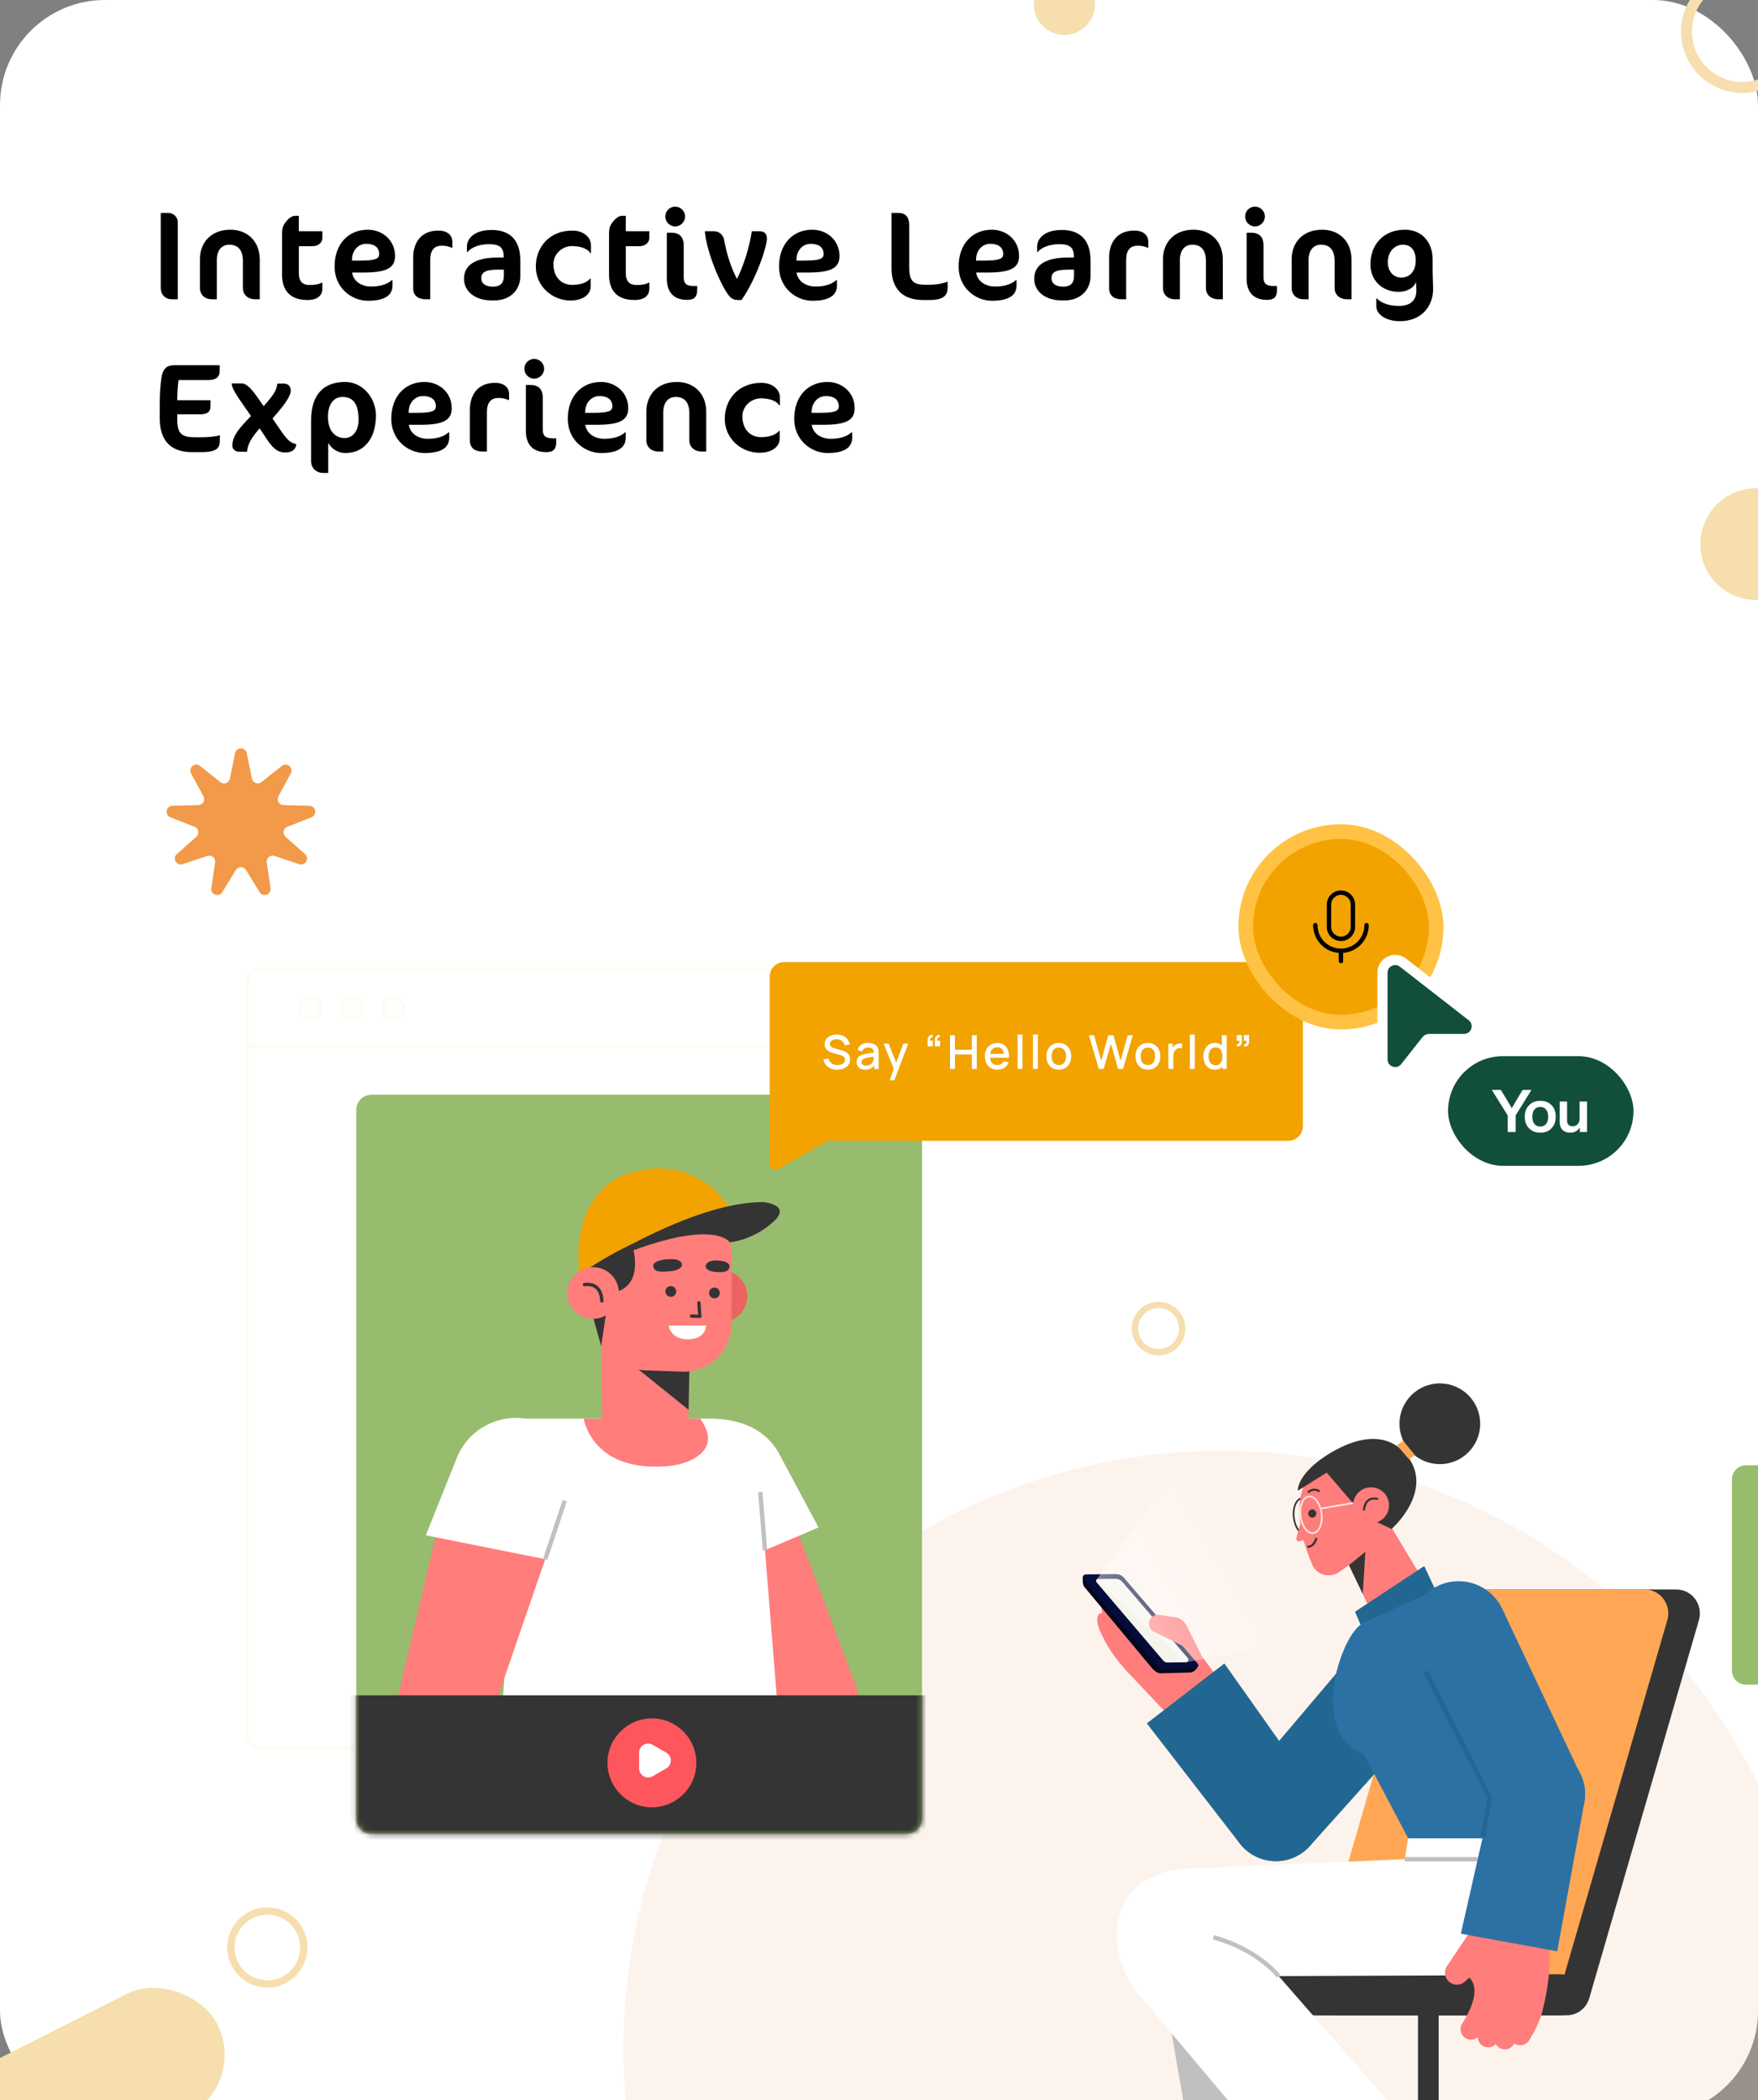 <svg width="335" height="400" viewBox="0 0 335 400" fill="none" xmlns="http://www.w3.org/2000/svg">
<rect x="0" y="0" width="335" height="400" fill="#808080" stroke="none"/>
<g clip-path="url(#clip0_1169_3236)">
<rect width="335" height="403" rx="20" fill="white"/>
<path opacity="0.22" d="M346.812 390.327C346.812 327.363 295.77 276.322 232.806 276.322C169.842 276.322 118.801 327.363 118.801 390.327C118.801 402.886 120.836 414.971 124.589 426.275H341.024C344.776 414.971 346.812 402.886 346.812 390.327Z" fill="#F7CBAD"/>
<path d="M298.562 383.859H254.815C251.832 383.859 249.689 380.941 250.529 378.024L271.421 306.012C271.979 304.079 273.726 302.753 275.707 302.753H319.454C322.438 302.753 324.581 305.67 323.741 308.588L302.849 380.599C302.285 382.532 300.538 383.859 298.562 383.859Z" fill="#353434"/>
<path d="M292.541 383.859H254.437C251.453 383.859 249.31 380.941 250.151 378.024L271.043 306.012C271.601 304.079 273.348 302.753 275.329 302.753H313.433C316.416 302.753 318.56 305.67 317.719 308.588L296.827 380.599C296.263 382.532 294.522 383.859 292.541 383.859Z" fill="#FFA755"/>
<path d="M285.205 383.859H238.9C236.739 383.859 234.992 382.106 234.992 379.951C234.992 377.789 236.745 376.042 238.9 376.042H285.205C287.366 376.042 289.113 377.795 289.113 379.951C289.119 382.112 287.366 383.859 285.205 383.859Z" fill="#353434"/>
<path d="M274.147 383.253H270.208V437.806H274.147V383.253Z" fill="#353434"/>
<path d="M297.332 383.859H251.028C248.866 383.859 247.119 382.106 247.119 379.951C247.119 377.789 248.872 376.042 251.028 376.042H297.332C299.493 376.042 301.24 377.795 301.24 379.951C301.24 382.112 299.487 383.859 297.332 383.859Z" fill="#353434"/>
<path d="M250.553 288.597C250.8 290.524 250.109 292.199 249.005 292.343C247.9 292.487 246.801 291.04 246.555 289.113C246.309 287.186 246.999 285.511 248.104 285.367C249.209 285.223 250.307 286.669 250.553 288.597Z" stroke="#353434" stroke-width="0.322" stroke-miterlimit="10"/>
<path d="M250.493 287.654L256.497 286.027" stroke="#353434" stroke-width="0.322" stroke-miterlimit="10"/>
<path d="M253.105 278.025C253.105 278.025 243.115 281.717 250.067 298.064C250.914 300.057 253.471 300.657 255.236 299.403L262.41 294.294" fill="#FF7D7B"/>
<path d="M255.47 295.05C255.854 295.374 261.942 308.396 261.942 308.396L273.096 304.133L260.183 282.647L255.47 295.05Z" fill="#FF7D7B"/>
<path d="M247.875 289.599C247.882 289.851 247.353 291.802 247.029 292.961C246.927 293.333 247.275 293.675 247.647 293.567L249.857 292.925L247.875 289.599Z" fill="#FF7D7B"/>
<path d="M257.055 298.112L260.189 295.573L259.678 303.587L257.055 298.112Z" fill="#353434"/>
<path d="M259.757 288.711L265.184 291.226C265.184 291.226 273.871 283.572 267.663 276.728C261.456 269.884 251.058 278.439 251.058 278.439L258.31 286.904L259.757 288.711Z" fill="#353434"/>
<path d="M249.593 287.666C249.251 287.924 249.185 288.41 249.443 288.753C249.701 289.095 250.187 289.161 250.529 288.903C250.872 288.645 250.938 288.158 250.679 287.816C250.421 287.474 249.935 287.402 249.593 287.666Z" fill="#353434"/>
<path d="M249.287 294.612C249.287 294.612 250.265 294.69 250.818 293.105" stroke="#353434" stroke-width="0.403" stroke-miterlimit="10" stroke-linecap="round" stroke-linejoin="round"/>
<path d="M249.371 284.16C249.371 284.16 250.224 283.349 251.322 283.992" stroke="#353434" stroke-width="0.403" stroke-miterlimit="10" stroke-linecap="round" stroke-linejoin="round"/>
<path d="M251.826 288.266C252.073 290.193 251.382 291.868 250.278 292.012C249.173 292.157 248.074 290.71 247.828 288.783C247.582 286.856 248.272 285.181 249.377 285.037C250.482 284.892 251.58 286.339 251.826 288.266Z" stroke="#FDE6E3" stroke-width="0.325" stroke-miterlimit="10"/>
<path d="M251.772 287.324L257.854 286.273" stroke="#FDE6E3" stroke-width="0.325" stroke-miterlimit="10"/>
<path d="M257.871 286.249C257.613 288.122 258.928 289.851 260.801 290.109C262.674 290.368 264.403 289.053 264.661 287.18C264.919 285.307 263.604 283.578 261.731 283.32C259.858 283.061 258.129 284.376 257.871 286.249Z" fill="#FF7D7B"/>
<path d="M259.924 287.546C259.924 287.546 259.996 285.007 262.446 285.475" stroke="#353434" stroke-width="0.403" stroke-miterlimit="10" stroke-linecap="round" stroke-linejoin="round"/>
<path d="M251.057 278.439C251.057 278.439 247.383 281.158 247.287 283.95L254.419 279.483L251.057 278.439Z" fill="#353434"/>
<path d="M275.013 278.851C279.245 278.497 282.389 274.778 282.035 270.546C281.681 266.314 277.963 263.17 273.73 263.524C269.498 263.878 266.354 267.596 266.708 271.829C267.062 276.061 270.78 279.205 275.013 278.851Z" fill="#353434"/>
<path d="M266.192 275.281L268.51 277.97L269.632 277.172L267.387 274.434L266.192 275.281Z" fill="#FFA755"/>
<path d="M219.881 367.704L229.223 421.759L250.685 422.035L244.868 387.809L219.881 367.704Z" fill="#C0C0BE"/>
<path d="M290.44 353.133L289.774 353.163L290.206 350.144H268.341L267.669 354.124L225.303 355.973C225.303 355.973 212.575 356.543 212.852 368.916C212.936 372.669 214.298 376.283 216.538 379.296L249.869 418.931L268.918 405.333L243.661 376.391L276.434 376.259C288.591 376.199 292.847 365.05 290.44 353.133Z" fill="white"/>
<path d="M243.649 376.403C243.649 376.403 239.735 371.342 231.234 368.994" stroke="#C0C0BE" stroke-width="0.833" stroke-miterlimit="10"/>
<path d="M267.663 354.13H281.585" stroke="#C0C0BE" stroke-width="0.833" stroke-miterlimit="10"/>
<path d="M236.451 340.202L265.015 306.487L279.339 318.458L249.671 351.548C246.171 355.517 239.975 355.475 236.529 351.464C233.749 348.229 233.719 343.468 236.451 340.202Z" fill="#226792"/>
<path d="M229.012 315.456L233.497 321.549L223.945 328.075L214.574 318.157L227.776 312.976L229.012 315.456Z" fill="#FF7D7B"/>
<path d="M228.346 317.119L228.1 315.042L229.012 315.456L226.155 309.729C225.921 309.254 225.59 308.822 225.158 308.516C224.162 307.813 223.369 308.12 222.655 308.048C221.466 307.922 221.832 308.276 221.814 309.476C220.565 309.494 217.996 310.053 216.585 304.554C216.285 303.377 215.06 302.656 213.884 302.951C212.101 303.395 215.192 302.572 215.108 303.377C215.102 303.413 215.108 303.443 215.108 303.479C214.682 303.083 214.076 302.903 213.475 303.053C212.731 303.239 212.221 303.863 212.143 304.584C212.131 304.68 212.131 304.776 212.137 304.872C211.86 304.8 211.56 304.782 211.26 304.86C210.516 305.046 210.005 305.67 209.927 306.391C209.903 306.595 209.921 306.799 209.969 307.009C209.987 307.081 210.011 307.153 210.029 307.225C209.999 307.231 209.969 307.231 209.933 307.237C209.189 307.423 209.153 307.753 209.081 308.474C209.057 308.678 209.075 308.882 209.123 309.092C209.513 310.653 209.897 311.277 210.48 312.442H210.474C210.474 312.442 210.486 312.466 210.504 312.496C210.78 313.048 211.08 313.547 211.392 314.003C213.187 316.873 217.702 322.486 222.835 323.759C229.661 325.44 228.346 317.119 228.346 317.119Z" fill="#FF7D7B"/>
<path d="M206.313 300.417L206.349 301.444C206.355 301.768 206.475 302.074 206.679 302.32L219.515 317.725C219.881 318.163 220.577 318.728 221.148 318.716L226.779 318.571C227.397 318.559 228.064 317.971 228.352 317.215L211.452 300.969L206.313 300.417Z" fill="#03071E"/>
<path d="M206.458 300.807L220.488 317.275C220.77 317.611 221.19 317.797 221.628 317.791L227.752 317.719C228.226 317.713 228.478 317.161 228.166 316.801L214.16 300.507C213.782 300.063 213.223 299.811 212.641 299.817L206.872 299.883C206.404 299.895 206.151 300.447 206.458 300.807Z" fill="#050C39"/>
<path d="M208.943 301.366L221.664 316.296C221.869 316.536 222.163 316.668 222.475 316.662L225.963 316.62C226.383 316.614 226.605 316.122 226.335 315.804L213.896 301.336C213.56 300.946 213.061 300.717 212.545 300.723L209.219 300.759C208.907 300.771 208.739 301.132 208.943 301.366Z" fill="#F6F3EC"/>
<path d="M223.988 308.066L220.89 307.591C219.587 307.393 218.56 308.684 219.047 309.909C219.203 310.305 219.503 310.623 219.881 310.809L225.452 313.535L224.63 309.945L223.988 308.066Z" fill="#FF7D7B"/>
<path opacity="0.49" d="M208.943 300.898L233.852 266.66L259.66 310.353L225.957 316.627L208.943 300.898Z" fill="url(#paint0_linear_1169_3236)"/>
<path d="M236.228 351.11L218.536 328.255L233.311 316.843L250.156 340.64C253.278 344.909 251.903 350.954 247.245 353.457C243.487 355.475 238.828 354.484 236.228 351.11Z" fill="#226792"/>
<path d="M259.66 310.353L258.207 306.991L271.403 298.286L274.705 305.364L259.66 310.353Z" fill="#226792"/>
<path d="M260.014 309.014C256.887 310.353 254.017 318.361 253.987 323.488C253.927 332.806 259.876 334.108 259.876 334.108L268.341 350.15H290.206L286.309 313.775C285.073 305.832 273.546 302.885 273.546 302.885L260.014 309.014Z" fill="#2C71A4"/>
<path d="M275.737 374.464C275.185 375.28 275.221 376.361 275.827 377.141C276.65 378.204 278.205 378.324 279.183 377.411L279.988 376.661C280.978 377.657 282.083 379.945 278.619 385.468C278.037 386.398 278.319 387.623 279.249 388.205C279.976 388.662 280.882 388.59 281.518 388.091C281.549 388.067 281.573 388.037 281.603 388.013C281.615 388.662 281.939 389.292 282.533 389.664C283.259 390.12 284.166 390.048 284.802 389.55C284.886 389.484 284.964 389.412 285.037 389.328C285.193 389.61 285.415 389.862 285.709 390.048C286.435 390.505 287.342 390.433 287.978 389.934C288.158 389.796 288.314 389.622 288.44 389.418C288.488 389.346 288.524 389.274 288.567 389.202C288.597 389.22 288.621 389.25 288.651 389.268C289.377 389.724 290.283 389.652 290.92 389.154C291.1 389.016 291.256 388.842 291.382 388.638C292.337 387.113 293.051 385.66 293.543 384.285H293.549C293.549 384.285 293.555 384.261 293.567 384.219C293.796 383.571 293.97 382.94 294.09 382.328C294.804 379.452 295.861 373.905 294.864 369.168L279.892 368.292L275.737 374.464Z" fill="#FF7D7B"/>
<path d="M301.912 343.24L296.737 371.672L278.373 368.31L284.82 339.872C285.907 334.697 291.322 331.677 296.299 333.472C300.303 334.919 302.68 339.049 301.912 343.24Z" fill="#2C71A4"/>
<path d="M285.583 345.803L269.734 314.543C267.447 310.035 269.23 304.518 273.726 302.2C278.355 299.811 284.04 301.738 286.267 306.451L301.18 338.023C303.479 342.789 301.036 348.487 295.999 350.102C291.935 351.41 287.534 349.591 285.583 345.803Z" fill="#2C71A4"/>
<path d="M271.667 318.355L283.866 342.417L282.54 349.928" stroke="#226792" stroke-width="0.905" stroke-miterlimit="10"/>
<path d="M367.322 320.876H332.713C331.23 320.876 330.035 319.675 330.035 318.198V281.769C330.035 280.286 331.236 279.092 332.713 279.092H367.322C368.805 279.092 370 280.292 370 281.769V318.198C370 319.675 368.799 320.876 367.322 320.876Z" fill="#98BC6D"/>
<path d="M33.872 57H32.624C31.664 57 30.632 56.256 30.632 54.816V40.56H32.12C32.96 40.56 33.872 41.256 33.872 42.312V57ZM49.499 57H48.635C47.195 57 46.283 56.088 46.283 54.888V49.752C46.283 47.568 45.323 46.608 43.667 46.608C42.275 46.608 41.315 47.664 41.315 49.512V57H40.355C38.987 57 38.099 56.088 38.099 54.888V49.296C38.099 46.56 39.899 43.752 43.931 43.752C46.979 43.752 49.499 45.792 49.499 49.464V57ZM53.75 44.568C53.75 43.296 53.99 42.816 54.686 42C55.118 41.496 55.694 41.112 56.198 41.112H56.942V44.04H61.43V45.36C61.43 46.032 60.83 46.896 59.51 46.896H56.942V51.96C56.942 53.64 57.686 54.288 58.982 54.288C60.014 54.288 60.806 54.144 61.31 53.832H61.43V54.984C61.43 56.304 60.47 57.144 58.598 57.144C55.334 57.144 53.75 55.368 53.75 52.344V44.568ZM75.277 48.768C75.277 51.144 73.477 51.912 69.205 51.912H67.093C67.333 53.544 68.821 54.576 70.717 54.576C72.061 54.576 73.645 54.312 74.677 53.352H74.797V54.36C74.797 56.016 73.669 57.288 70.117 57.288C66.901 57.288 63.757 54.744 63.757 50.784C63.757 46.464 66.397 43.752 70.093 43.752C72.781 43.752 75.277 45.672 75.277 48.768ZM72.253 48.384C72.253 47.088 71.293 46.44 69.805 46.44C68.245 46.44 67.165 47.712 67.093 49.2L67.069 49.632H68.509C71.557 49.632 72.253 49.296 72.253 48.384ZM86.204 47.184H86.084C85.604 46.992 85.052 46.8 84.212 46.8C82.772 46.8 81.98 47.592 81.98 49.56V57H81.092C79.652 57 78.74 56.28 78.74 54.936V48.984C78.74 46.392 80.108 43.92 83.516 43.92C85.508 43.92 86.204 45.048 86.204 46.032V47.184ZM99.15 52.584C99.15 55.32 97.133 57.216 94.254 57.216H93.606C90.534 57.216 88.421 55.488 88.421 53.112C88.421 50.808 90.102 49.056 94.853 49.056H95.981V48.888C95.981 47.064 95.118 46.512 93.198 46.512C90.87 46.512 89.573 47.4 89.094 48H88.974V46.968C88.974 45.528 90.269 43.8 93.677 43.8C96.558 43.8 99.15 45.144 99.15 49.608V52.584ZM96.005 52.608V51.36H94.853C92.406 51.36 91.71 51.936 91.71 52.992C91.71 54 92.525 54.6 93.942 54.6C95.334 54.6 96.005 53.928 96.005 52.608ZM112.613 48.216H112.493C112.061 47.472 110.837 46.872 108.989 46.872C107.117 46.872 105.461 48.384 105.461 50.304C105.461 52.656 106.853 54.264 109.037 54.264C110.885 54.264 111.989 53.664 112.445 53.064H112.565V54.552C112.565 56.112 111.053 57.24 108.725 57.24C105.173 57.24 102.101 54.48 102.101 50.784C102.101 47.088 104.669 43.92 109.085 43.92C111.149 43.92 112.613 45.168 112.613 46.704V48.216ZM116.055 44.568C116.055 43.296 116.295 42.816 116.991 42C117.423 41.496 117.999 41.112 118.503 41.112H119.247V44.04H123.735V45.36C123.735 46.032 123.135 46.896 121.815 46.896H119.247V51.96C119.247 53.64 119.991 54.288 121.287 54.288C122.319 54.288 123.111 54.144 123.615 53.832H123.735V54.984C123.735 56.304 122.775 57.144 120.903 57.144C117.639 57.144 116.055 55.368 116.055 52.344V44.568ZM130.55 41.232C130.55 42.264 129.686 43.128 128.654 43.128C127.622 43.128 126.782 42.264 126.782 41.232C126.782 40.2 127.622 39.36 128.654 39.36C129.686 39.36 130.55 40.2 130.55 41.232ZM132.854 55.176C132.854 56.568 132.302 57.12 130.934 57.12C128.438 57.12 127.07 55.704 127.07 53.088C127.07 52.344 127.07 44.328 127.07 44.328H127.982C129.422 44.328 130.286 45.096 130.286 46.728V52.776C130.286 54.072 130.838 54.48 132.254 54.48H132.854V55.176ZM146.142 45.576C146.142 45.96 145.83 47.52 145.038 49.68C144.174 52.056 142.734 55.176 141.294 57.144H140.67C139.71 57.144 139.206 56.808 138.558 55.848C136.806 53.184 134.598 47.544 134.31 44.04H136.038C137.142 44.04 137.838 44.88 137.958 45.576C138.414 47.976 139.062 50.472 140.43 53.136C141.654 50.712 142.782 47.28 143.262 44.04H144.63C145.734 44.04 146.142 44.52 146.142 45.576ZM159.972 48.768C159.972 51.144 158.172 51.912 153.9 51.912H151.788C152.028 53.544 153.516 54.576 155.412 54.576C156.756 54.576 158.34 54.312 159.372 53.352H159.492V54.36C159.492 56.016 158.364 57.288 154.812 57.288C151.596 57.288 148.452 54.744 148.452 50.784C148.452 46.464 151.092 43.752 154.788 43.752C157.476 43.752 159.972 45.672 159.972 48.768ZM156.948 48.384C156.948 47.088 155.988 46.44 154.5 46.44C152.94 46.44 151.86 47.712 151.788 49.2L151.764 49.632H153.204C156.252 49.632 156.948 49.296 156.948 48.384ZM180.579 54.768C180.579 56.208 179.859 57.144 177.147 57.144H175.875C172.011 57.144 169.875 54.984 169.875 51.048V40.56H171.219C172.563 40.56 173.259 41.328 173.259 42.96V50.832C173.259 53.328 173.835 54.24 176.307 54.24H177.147C178.707 54.24 179.979 53.88 180.579 53.64V54.768ZM194.191 48.768C194.191 51.144 192.391 51.912 188.119 51.912H186.007C186.247 53.544 187.735 54.576 189.631 54.576C190.975 54.576 192.559 54.312 193.591 53.352H193.711V54.36C193.711 56.016 192.583 57.288 189.031 57.288C185.815 57.288 182.671 54.744 182.671 50.784C182.671 46.464 185.311 43.752 189.007 43.752C191.695 43.752 194.191 45.672 194.191 48.768ZM191.167 48.384C191.167 47.088 190.207 46.44 188.719 46.44C187.159 46.44 186.079 47.712 186.007 49.2L185.983 49.632H187.423C190.471 49.632 191.167 49.296 191.167 48.384ZM207.806 52.584C207.806 55.32 205.79 57.216 202.91 57.216H202.262C199.19 57.216 197.078 55.488 197.078 53.112C197.078 50.808 198.758 49.056 203.51 49.056H204.638V48.888C204.638 47.064 203.774 46.512 201.854 46.512C199.526 46.512 198.23 47.4 197.75 48H197.63V46.968C197.63 45.528 198.926 43.8 202.334 43.8C205.214 43.8 207.806 45.144 207.806 49.608V52.584ZM204.662 52.608V51.36H203.51C201.062 51.36 200.366 51.936 200.366 52.992C200.366 54 201.182 54.6 202.598 54.6C203.99 54.6 204.662 53.928 204.662 52.608ZM218.821 47.184H218.701C218.221 46.992 217.669 46.8 216.829 46.8C215.389 46.8 214.597 47.592 214.597 49.56V57H213.709C212.269 57 211.357 56.28 211.357 54.936V48.984C211.357 46.392 212.725 43.92 216.133 43.92C218.125 43.92 218.821 45.048 218.821 46.032V47.184ZM233.015 57H232.151C230.711 57 229.799 56.088 229.799 54.888V49.752C229.799 47.568 228.839 46.608 227.183 46.608C225.791 46.608 224.831 47.664 224.831 49.512V57H223.871C222.503 57 221.615 56.088 221.615 54.888V49.296C221.615 46.56 223.415 43.752 227.447 43.752C230.495 43.752 233.015 45.792 233.015 49.464V57ZM241.034 41.232C241.034 42.264 240.17 43.128 239.138 43.128C238.106 43.128 237.266 42.264 237.266 41.232C237.266 40.2 238.106 39.36 239.138 39.36C240.17 39.36 241.034 40.2 241.034 41.232ZM243.338 55.176C243.338 56.568 242.786 57.12 241.418 57.12C238.922 57.12 237.554 55.704 237.554 53.088C237.554 52.344 237.554 44.328 237.554 44.328H238.466C239.906 44.328 240.77 45.096 240.77 46.728V52.776C240.77 54.072 241.322 54.48 242.738 54.48H243.338V55.176ZM257.538 57H256.674C255.234 57 254.322 56.088 254.322 54.888V49.752C254.322 47.568 253.362 46.608 251.706 46.608C250.314 46.608 249.354 47.664 249.354 49.512V57H248.394C247.026 57 246.138 56.088 246.138 54.888V49.296C246.138 46.56 247.938 43.752 251.97 43.752C255.018 43.752 257.538 45.792 257.538 49.464V57ZM272.997 51.624C272.997 52.056 273.021 52.8 273.045 53.376C273.069 53.904 273.093 54.6 273.093 55.032C273.093 58.272 270.933 61.176 266.757 61.176C264.093 61.176 262.269 59.88 262.269 58.344V56.88H262.413C263.181 57.696 264.669 58.272 266.517 58.272C268.845 58.272 269.901 57.168 269.901 55.296C269.901 55.104 269.901 54.84 269.877 54.624C269.877 54.432 269.853 54.096 269.853 53.976V53.664C269.589 54.6 268.365 55.584 266.517 55.584C263.373 55.584 261.141 53.4 261.141 50.352C261.141 46.704 263.541 43.752 267.717 43.752C270.933 43.752 272.997 46.104 272.997 49.416V51.624ZM267.357 46.608C265.701 46.608 264.453 48 264.453 49.944C264.453 51.624 265.485 52.872 267.021 52.872C268.629 52.872 269.781 51.672 269.781 49.608C269.781 47.592 268.773 46.608 267.357 46.608ZM41.912 82.928L41.888 84.08C41.864 85.4 41.192 86.12 38.312 86.12H36.56C32.552 86.12 30.44 83.912 30.44 79.712V76.664C30.44 75.104 30.56 73.352 30.752 72.032C31.016 70.064 31.928 69.56 33.272 69.56H41.864V70.664C41.864 71.816 41.168 72.392 39.656 72.392H34.016C33.848 73.592 33.776 75.2 33.776 76.232H40.112V77.408C40.112 78.488 39.44 78.92 38.12 78.92H33.776V79.88C33.776 82.736 34.712 83.288 37.256 83.288H38.312C39.512 83.288 40.736 83.192 41.912 82.928ZM56.438 84.584C56.438 85.496 55.742 86.192 54.326 86.192C52.958 86.192 52.022 85.424 50.894 83.72L49.478 81.584C48.662 82.52 48.134 83.24 47.774 83.864C47.342 84.608 47.174 85.256 47.054 86.048H45.59C44.846 86.048 44.27 85.544 44.27 84.896C44.27 83.36 45.158 82.088 46.766 80.36L47.822 79.232L46.454 77.264C45.014 75.176 44.198 74.024 44.15 73.04H46.07C46.694 73.04 47.486 73.448 48.926 75.488L50.246 77.36C52.31 75.032 52.646 74.36 52.862 73.064H54.086C55.022 73.064 55.406 73.712 55.406 74.432C55.406 75.008 54.926 76.016 53.894 77.36C53.366 78.056 52.694 78.848 51.926 79.712L53.342 81.776C54.734 83.816 55.31 84.344 56.438 84.584ZM71.639 79.136C71.639 83.288 69.575 86.288 65.807 86.288C64.367 86.288 63.191 85.472 62.543 84.368C62.543 86.168 62.543 90.08 62.543 90.08H61.535C60.383 90.08 59.279 89.24 59.279 87.848V80.024C59.279 75.728 61.199 72.752 65.759 72.752C69.191 72.752 71.639 75.872 71.639 79.136ZM68.327 79.976C68.327 76.928 67.319 75.608 65.255 75.608C63.479 75.608 62.495 77.144 62.495 79.376C62.495 81.968 63.767 83.432 65.687 83.432C67.247 83.432 68.327 82.04 68.327 79.976ZM86.082 77.768C86.082 80.144 84.282 80.912 80.01 80.912H77.898C78.138 82.544 79.626 83.576 81.522 83.576C82.866 83.576 84.45 83.312 85.482 82.352H85.602V83.36C85.602 85.016 84.474 86.288 80.922 86.288C77.706 86.288 74.562 83.744 74.562 79.784C74.562 75.464 77.202 72.752 80.898 72.752C83.586 72.752 86.082 74.672 86.082 77.768ZM83.058 77.384C83.058 76.088 82.098 75.44 80.61 75.44C79.05 75.44 77.97 76.712 77.898 78.2L77.874 78.632H79.314C82.362 78.632 83.058 78.296 83.058 77.384ZM97.008 76.184H96.888C96.408 75.992 95.856 75.8 95.016 75.8C93.576 75.8 92.784 76.592 92.784 78.56V86H91.896C90.456 86 89.544 85.28 89.544 83.936V77.984C89.544 75.392 90.912 72.92 94.32 72.92C96.312 72.92 97.008 74.048 97.008 75.032V76.184ZM103.69 70.232C103.69 71.264 102.826 72.128 101.794 72.128C100.762 72.128 99.922 71.264 99.922 70.232C99.922 69.2 100.762 68.36 101.794 68.36C102.826 68.36 103.69 69.2 103.69 70.232ZM105.994 84.176C105.994 85.568 105.442 86.12 104.074 86.12C101.578 86.12 100.21 84.704 100.21 82.088C100.21 81.344 100.21 73.328 100.21 73.328H101.122C102.562 73.328 103.426 74.096 103.426 75.728V81.776C103.426 83.072 103.978 83.48 105.394 83.48H105.994V84.176ZM119.714 77.768C119.714 80.144 117.914 80.912 113.642 80.912H111.53C111.77 82.544 113.258 83.576 115.154 83.576C116.498 83.576 118.082 83.312 119.114 82.352H119.234V83.36C119.234 85.016 118.106 86.288 114.554 86.288C111.338 86.288 108.194 83.744 108.194 79.784C108.194 75.464 110.834 72.752 114.53 72.752C117.218 72.752 119.714 74.672 119.714 77.768ZM116.69 77.384C116.69 76.088 115.73 75.44 114.242 75.44C112.682 75.44 111.602 76.712 111.53 78.2L111.506 78.632H112.946C115.994 78.632 116.69 78.296 116.69 77.384ZM134.577 86H133.713C132.273 86 131.361 85.088 131.361 83.888V78.752C131.361 76.568 130.401 75.608 128.745 75.608C127.353 75.608 126.393 76.664 126.393 78.512V86H125.433C124.065 86 123.177 85.088 123.177 83.888V78.296C123.177 75.56 124.977 72.752 129.009 72.752C132.057 72.752 134.577 74.792 134.577 78.464V86ZM148.62 77.216H148.5C148.068 76.472 146.844 75.872 144.996 75.872C143.124 75.872 141.468 77.384 141.468 79.304C141.468 81.656 142.86 83.264 145.044 83.264C146.892 83.264 147.996 82.664 148.452 82.064H148.572V83.552C148.572 85.112 147.06 86.24 144.732 86.24C141.18 86.24 138.108 83.48 138.108 79.784C138.108 76.088 140.676 72.92 145.092 72.92C147.156 72.92 148.62 74.168 148.62 75.704V77.216ZM162.863 77.768C162.863 80.144 161.063 80.912 156.791 80.912H154.679C154.919 82.544 156.407 83.576 158.303 83.576C159.647 83.576 161.231 83.312 162.263 82.352H162.383V83.36C162.383 85.016 161.255 86.288 157.703 86.288C154.487 86.288 151.343 83.744 151.343 79.784C151.343 75.464 153.983 72.752 157.679 72.752C160.367 72.752 162.863 74.672 162.863 77.768ZM159.839 77.384C159.839 76.088 158.879 75.44 157.391 75.44C155.831 75.44 154.751 76.712 154.679 78.2L154.655 78.632H156.095C159.143 78.632 159.839 78.296 159.839 77.384Z" fill="black"/>
<path d="M44.799 143.456C45.046 142.245 46.776 142.245 47.023 143.456L48.012 148.31C48.181 149.14 49.167 149.499 49.83 148.972L53.708 145.889C54.675 145.12 56.001 146.232 55.411 147.318L53.049 151.673C52.645 152.417 53.169 153.326 54.016 153.348L58.968 153.479C60.204 153.512 60.504 155.216 59.355 155.669L54.746 157.486C53.958 157.797 53.776 158.83 54.41 159.392L58.119 162.675C59.044 163.495 58.179 164.993 57.007 164.601L52.309 163.031C51.505 162.762 50.702 163.437 50.827 164.274L51.557 169.174C51.74 170.396 50.114 170.988 49.468 169.935L46.878 165.711C46.435 164.989 45.386 164.989 44.944 165.711L42.354 169.935C41.708 170.988 40.082 170.396 40.264 169.174L40.995 164.274C41.12 163.437 40.316 162.762 39.513 163.031L34.814 164.601C33.642 164.993 32.777 163.495 33.703 162.675L37.412 159.392C38.046 158.83 37.864 157.797 37.076 157.486L32.467 155.669C31.318 155.216 31.618 153.512 32.853 153.479L37.806 153.348C38.652 153.326 39.177 152.417 38.773 151.673L36.41 147.318C35.821 146.232 37.147 145.12 38.114 145.889L41.992 148.972C42.655 149.499 43.641 149.14 43.81 148.31L44.799 143.456Z" fill="#F2994A"/>
<rect x="-25" y="404.634" width="67.883" height="25.874" rx="12.937" transform="rotate(-26.826 -25 404.634)" fill="#F6DEAE"/>
<path d="M47 199.171H154.822" stroke="#FCFCF2" stroke-width="0.68" stroke-miterlimit="10" stroke-linecap="round" stroke-linejoin="round"/>
<path d="M151.928 333.011H49.894C48.297 333.011 47 331.714 47 330.117V187.53C47 185.933 48.297 184.636 49.894 184.636H151.928C153.525 184.636 154.822 185.933 154.822 187.53V330.117C154.822 331.714 153.525 333.011 151.928 333.011Z" stroke="#FCFCF2" stroke-width="0.68" stroke-miterlimit="10" stroke-linecap="round" stroke-linejoin="round"/>
<path d="M61.192 192.051C61.192 193.173 60.286 194.08 59.163 194.08C58.04 194.08 57.134 193.173 57.134 192.051C57.134 190.928 58.04 190.021 59.163 190.021C60.28 190.021 61.192 190.928 61.192 192.051Z" stroke="#FCFCF2" stroke-width="0.68" stroke-miterlimit="10" stroke-linecap="round" stroke-linejoin="round"/>
<path d="M69.074 192.051C69.074 193.173 68.168 194.08 67.045 194.08C65.923 194.08 65.016 193.173 65.016 192.051C65.016 190.928 65.923 190.021 67.045 190.021C68.168 190.021 69.074 190.928 69.074 192.051Z" stroke="#FCFCF2" stroke-width="0.68" stroke-miterlimit="10" stroke-linecap="round" stroke-linejoin="round"/>
<path d="M76.957 192.051C76.957 193.173 76.05 194.08 74.928 194.08C73.805 194.08 72.898 193.173 72.898 192.051C72.898 190.928 73.805 190.021 74.928 190.021C76.05 190.021 76.957 190.928 76.957 192.051Z" stroke="#FCFCF2" stroke-width="0.68" stroke-miterlimit="10" stroke-linecap="round" stroke-linejoin="round"/>
<path d="M172.808 349.299H70.779C69.183 349.299 67.886 348.002 67.886 346.405V211.406C67.886 209.809 69.183 208.512 70.779 208.512H172.814C174.411 208.512 175.707 209.809 175.707 211.406V346.405C175.707 348.002 174.411 349.299 172.808 349.299Z" fill="#98BC6D"/>
<mask id="mask0_1169_3236" style="mask-type:luminance" maskUnits="userSpaceOnUse" x="67" y="208" width="109" height="142">
<path d="M172.808 349.299H70.779C69.183 349.299 67.886 348.002 67.886 346.405V211.406C67.886 209.809 69.183 208.512 70.779 208.512H172.814C174.411 208.512 175.707 209.809 175.707 211.406V346.405C175.707 348.002 174.411 349.299 172.808 349.299Z" fill="white"/>
</mask>
<g mask="url(#mask0_1169_3236)">
<path d="M129.031 293.118L146.285 327.782C148.212 331.654 152.679 333.672 156.923 332.585C162.092 331.258 164.932 325.891 163.071 320.974L149.461 285.02L129.031 293.118Z" fill="#FF7D7B"/>
<path d="M126.234 286.4L131.109 301.499L155.975 290.939L148.543 277.041C146.075 272.322 141.074 270.047 134.693 270.227L135.569 270.737C128.371 272.07 123.982 279.43 126.234 286.4Z" fill="white"/>
<path d="M134.693 270.227L100.587 270.215C95.556 270.215 99.735 274.022 99.206 279.022L93.941 348.146L149.653 343.553L144.484 279.196C144.034 274.118 139.784 270.227 134.693 270.227Z" fill="white"/>
<path d="M145.775 295.268L144.886 284.215" stroke="#C0C0BE" stroke-width="0.833" stroke-miterlimit="10"/>
<path d="M84.906 284.654L76.021 322.337C75.031 326.545 77.174 330.958 81.13 332.825C85.951 335.106 91.57 332.795 93.281 327.824L105.792 291.473L84.906 284.654Z" fill="#FF7D7B"/>
<path d="M87.043 277.702L81.142 292.428L107.407 297.693L110.18 284.762C111.297 279.551 108.89 274.226 104.237 271.62C97.843 268.048 89.769 270.906 87.043 277.702Z" fill="white"/>
<path d="M103.895 296.991L107.605 285.86" stroke="#C0C0BE" stroke-width="0.833" stroke-miterlimit="10"/>
<path d="M132.579 246.7C132.483 249.413 134.608 251.689 137.322 251.785C140.036 251.881 142.311 249.756 142.407 247.042C142.503 244.328 140.378 242.053 137.664 241.957C134.945 241.861 132.669 243.986 132.579 246.7Z" fill="#EB6462"/>
<path d="M131.492 254.306L131.138 271.83C131.006 276.759 127.614 277.011 122.769 276.843C118.633 276.699 115.133 275.366 114.761 271.242L114.497 252.283L131.492 254.306Z" fill="#FF7D7B"/>
<path d="M131.21 268.522L118.393 258.208L131.421 258.497L131.21 268.522Z" fill="#353434"/>
<path d="M123.07 261.018L129.944 261.258C135.101 261.438 139.387 257.308 139.393 252.145L139.417 239.472C139.429 233 134.302 227.687 127.837 227.465C121.215 227.237 114.503 232.376 114.275 238.997L114.497 252.283C114.569 257.014 118.339 260.856 123.07 261.018Z" fill="#FF7D7B"/>
<path d="M118.693 228.017C115.541 230.581 111.237 231.829 110.673 236.692C110.108 241.513 111.855 248.369 115.806 246.28C115.806 246.28 122.998 246.664 120.482 237.028C120.482 237.028 122.487 233.486 128.857 235.185" fill="#353434"/>
<path d="M133.359 251.046C133.353 251.046 133.353 251.046 133.347 251.046L131.774 250.992C131.6 250.986 131.462 250.836 131.468 250.662C131.474 250.488 131.636 250.368 131.798 250.356L133.017 250.398L132.861 248.177C132.849 248.003 132.981 247.847 133.155 247.834C133.311 247.822 133.485 247.955 133.497 248.129L133.677 250.704C133.683 250.794 133.653 250.884 133.587 250.95C133.533 251.01 133.449 251.046 133.359 251.046Z" fill="#353434"/>
<path d="M135.113 246.238C135.095 246.808 135.539 247.282 136.103 247.3C136.673 247.318 137.148 246.874 137.166 246.31C137.184 245.739 136.74 245.265 136.175 245.247C135.605 245.229 135.131 245.673 135.113 246.238Z" fill="#353434"/>
<path d="M126.798 245.955C126.78 246.526 127.224 247 127.788 247.018C128.359 247.036 128.833 246.592 128.851 246.027C128.869 245.457 128.425 244.983 127.86 244.965C127.296 244.947 126.816 245.385 126.798 245.955Z" fill="#353434"/>
<path d="M127.284 239.856C127.284 239.856 129.949 239.544 129.961 240.967C129.961 240.967 129.949 241.933 127.626 242.143C125.303 242.353 124.702 242.137 124.498 241.231C124.294 240.33 126.035 239.874 127.284 239.856Z" fill="#353434"/>
<path d="M136.859 240.108C136.859 240.108 134.662 239.826 134.47 241.165C134.47 241.165 134.356 242.071 136.277 242.257C138.198 242.443 138.829 242.119 139.015 241.387C139.237 240.558 137.904 240.12 136.859 240.108Z" fill="#353434"/>
<path d="M134.548 252.487H127.41C127.41 252.487 127.818 255.531 131.841 255.045C134.542 254.714 134.548 252.487 134.548 252.487Z" fill="white"/>
<path d="M133.438 270.215L111.237 270.221C111.237 270.221 112.678 280.121 126.48 279.317C128.281 279.208 130.088 278.884 131.703 278.092C134.212 276.867 136.512 274.604 133.438 270.215Z" fill="#FF7D7B"/>
<path d="M110.409 242.798C110.409 242.798 107.977 227.459 119.798 223.533C131.619 219.612 140.174 228.377 140.714 235.185C140.714 235.185 130.88 228.546 110.409 242.798Z" fill="#F2A300"/>
<path d="M110.409 242.798C110.409 242.798 131.277 228.852 145.463 228.972C145.463 228.972 151.16 229.434 147.18 232.892C143.2 236.35 139.075 236.62 139.075 236.62C139.075 236.62 137.166 233.576 127.225 236.098C118.057 238.427 110.409 242.798 110.409 242.798Z" fill="#353434"/>
<path d="M112.666 249.684L114.557 256.389L115.758 248.399L112.666 249.684Z" fill="#353434"/>
<path d="M108.097 246.106C108.001 248.819 110.126 251.094 112.84 251.19C115.553 251.287 117.829 249.161 117.925 246.448C118.021 243.734 115.896 241.459 113.182 241.363C110.468 241.267 108.193 243.392 108.097 246.106Z" fill="#FF7D7B"/>
<path d="M114.683 248.117C114.677 248.117 114.677 248.117 114.671 248.117C114.497 248.111 114.359 247.961 114.359 247.787C114.359 247.774 114.395 246.298 113.506 245.493C113.014 245.049 112.312 244.881 111.417 244.995C111.249 245.019 111.081 244.893 111.057 244.719C111.033 244.545 111.159 244.383 111.333 244.359C112.42 244.22 113.296 244.443 113.939 245.025C115.043 246.034 115.001 247.738 114.995 247.811C114.995 247.979 114.851 248.117 114.683 248.117Z" fill="#353434"/>
</g>
<mask id="mask1_1169_3236" style="mask-type:luminance" maskUnits="userSpaceOnUse" x="67" y="208" width="109" height="142">
<path d="M172.808 349.299H70.779C69.183 349.299 67.886 348.002 67.886 346.405V211.406C67.886 209.809 69.183 208.512 70.779 208.512H172.814C174.411 208.512 175.707 209.809 175.707 211.406V346.405C175.707 348.002 174.411 349.299 172.808 349.299Z" fill="white"/>
</mask>
<g mask="url(#mask1_1169_3236)">
<path d="M186.886 322.913H54.949V361.401H186.886V322.913Z" fill="#353434"/>
<path d="M124.228 344.238C128.903 344.238 132.693 340.448 132.693 335.773C132.693 331.098 128.903 327.308 124.228 327.308C119.553 327.308 115.763 331.098 115.763 335.773C115.763 340.448 119.553 344.238 124.228 344.238Z" fill="#FD565D"/>
<path d="M121.598 332.975L127.037 338.414" stroke="white" stroke-width="0.914" stroke-miterlimit="10"/>
<path d="M127.037 332.975L121.598 338.414" stroke="white" stroke-width="0.914" stroke-miterlimit="10"/>
</g>
<mask id="mask2_1169_3236" style="mask-type:luminance" maskUnits="userSpaceOnUse" x="67" y="208" width="109" height="142">
<path d="M172.808 349.299H70.779C69.183 349.299 67.886 348.002 67.886 346.405V211.406C67.886 209.809 69.183 208.512 70.779 208.512H172.814C174.411 208.512 175.707 209.809 175.707 211.406V346.405C175.707 348.002 174.411 349.299 172.808 349.299Z" fill="white"/>
</mask>
<g mask="url(#mask2_1169_3236)">
<circle cx="124.444" cy="335.923" r="6.003" fill="#FD565D"/>
</g>
<path d="M126.97 333.832C128.121 334.497 128.121 336.159 126.97 336.824L124.379 338.32C123.227 338.985 121.788 338.154 121.788 336.824V333.832C121.788 332.503 123.227 331.672 124.379 332.337L126.97 333.832Z" fill="white"/>
<path d="M336.3 15.768C341.682 13.406 344.13 7.128 341.768 1.745C339.406 -3.637 333.128 -6.085 327.745 -3.723C322.363 -1.361 319.915 4.918 322.277 10.3C324.639 15.682 330.918 18.13 336.3 15.768Z" stroke="#F6DEAE" stroke-width="2.085" stroke-miterlimit="10"/>
<path d="M208.303 0.825C208.303 3.85 205.85 6.303 202.825 6.303C199.8 6.303 197.348 3.85 197.348 0.825C197.348 -2.2 199.8 -4.652 202.825 -4.652C205.85 -4.652 208.303 -2.2 208.303 0.825Z" fill="#F6DEAE" stroke="#F6DEAE" stroke-width="0.695"/>
<path d="M344.937 103.643C344.937 109.328 340.328 113.937 334.643 113.937C328.957 113.937 324.348 109.328 324.348 103.643C324.348 97.957 328.957 93.348 334.643 93.348C340.328 93.348 344.937 97.957 344.937 103.643Z" fill="#F6DEAE" stroke="#F6DEAE" stroke-width="0.695"/>
<path d="M50.944 377.889C54.78 377.889 57.889 374.78 57.889 370.944C57.889 367.109 54.78 364 50.944 364C47.109 364 44 367.109 44 370.944C44 374.78 47.109 377.889 50.944 377.889Z" stroke="#F6DEAE" stroke-width="1.39" stroke-miterlimit="10"/>
<path d="M220.775 257.551C223.262 257.551 225.278 255.535 225.278 253.048C225.278 250.561 223.262 248.545 220.775 248.545C218.288 248.545 216.272 250.561 216.272 253.048C216.272 255.535 218.288 257.551 220.775 257.551Z" stroke="#F6DEAE" stroke-width="1.201" stroke-miterlimit="10"/>
<rect x="146.667" y="183.238" width="101.604" height="34.054" rx="2.791" fill="#F2A300"/>
<path d="M146.68 211.069C146.688 210.209 147.623 209.68 148.363 210.116L157.528 215.514C158.269 215.95 158.26 217.024 157.512 217.448L148.255 222.686C147.507 223.109 146.581 222.564 146.588 221.705L146.68 211.069Z" fill="#F2A300"/>
<path d="M159.529 203.746C159.067 203.746 158.65 203.668 158.278 203.51C157.909 203.349 157.604 203.121 157.363 202.826C157.124 202.529 156.97 202.176 156.898 201.768L157.872 201.621C157.97 202.014 158.175 202.32 158.488 202.541C158.801 202.758 159.165 202.867 159.582 202.867C159.841 202.867 160.079 202.826 160.297 202.746C160.514 202.663 160.688 202.545 160.819 202.393C160.953 202.238 161.02 202.054 161.02 201.839C161.02 201.723 160.999 201.621 160.958 201.531C160.919 201.442 160.864 201.364 160.793 201.299C160.724 201.231 160.639 201.172 160.538 201.125C160.44 201.074 160.331 201.031 160.212 200.995L158.564 200.508C158.403 200.461 158.239 200.4 158.073 200.325C157.906 200.248 157.753 200.148 157.613 200.026C157.476 199.901 157.364 199.748 157.278 199.566C157.191 199.382 157.148 199.158 157.148 198.896C157.148 198.5 157.249 198.165 157.452 197.891C157.657 197.614 157.934 197.406 158.283 197.266C158.631 197.123 159.021 197.052 159.453 197.052C159.887 197.058 160.276 197.135 160.618 197.284C160.964 197.433 161.25 197.647 161.476 197.927C161.705 198.204 161.863 198.54 161.949 198.936L160.949 199.106C160.904 198.865 160.809 198.658 160.663 198.485C160.517 198.31 160.338 198.176 160.127 198.083C159.916 197.988 159.686 197.939 159.439 197.936C159.201 197.93 158.982 197.966 158.783 198.043C158.586 198.121 158.428 198.229 158.309 198.369C158.193 198.509 158.135 198.67 158.135 198.852C158.135 199.03 158.187 199.175 158.292 199.285C158.396 199.395 158.524 199.483 158.676 199.548C158.83 199.611 158.984 199.663 159.136 199.705L160.324 200.04C160.472 200.081 160.641 200.138 160.828 200.209C161.019 200.278 161.202 200.375 161.378 200.5C161.556 200.625 161.704 200.791 161.82 201C161.936 201.205 161.994 201.464 161.994 201.777C161.994 202.101 161.928 202.387 161.797 202.634C161.666 202.878 161.486 203.084 161.257 203.251C161.031 203.414 160.769 203.538 160.471 203.621C160.173 203.705 159.859 203.746 159.529 203.746ZM164.866 203.746C164.509 203.746 164.21 203.681 163.968 203.55C163.727 203.416 163.544 203.24 163.419 203.023C163.297 202.803 163.236 202.561 163.236 202.299C163.236 202.055 163.279 201.841 163.366 201.656C163.452 201.472 163.58 201.315 163.75 201.187C163.919 201.056 164.128 200.951 164.375 200.87C164.589 200.808 164.832 200.753 165.103 200.705C165.374 200.657 165.658 200.613 165.956 200.571C166.257 200.529 166.554 200.488 166.849 200.446L166.51 200.634C166.516 200.255 166.435 199.976 166.268 199.794C166.105 199.609 165.822 199.517 165.42 199.517C165.167 199.517 164.935 199.577 164.723 199.696C164.512 199.812 164.364 200.005 164.281 200.276L163.41 200.008C163.529 199.594 163.756 199.265 164.089 199.021C164.425 198.777 164.872 198.655 165.429 198.655C165.861 198.655 166.236 198.729 166.554 198.878C166.876 199.024 167.111 199.256 167.26 199.575C167.337 199.733 167.385 199.9 167.403 200.075C167.421 200.251 167.43 200.44 167.43 200.642V203.612H166.603V202.509L166.764 202.652C166.565 203.021 166.31 203.297 166.001 203.478C165.694 203.657 165.316 203.746 164.866 203.746ZM165.031 202.983C165.296 202.983 165.524 202.937 165.715 202.844C165.905 202.749 166.059 202.628 166.175 202.483C166.291 202.337 166.367 202.185 166.402 202.027C166.453 201.884 166.481 201.723 166.487 201.545C166.496 201.366 166.501 201.223 166.501 201.116L166.804 201.228C166.51 201.272 166.242 201.312 166.001 201.348C165.759 201.384 165.541 201.42 165.344 201.455C165.15 201.488 164.978 201.528 164.826 201.576C164.698 201.621 164.583 201.674 164.482 201.737C164.384 201.799 164.305 201.875 164.245 201.964C164.189 202.054 164.16 202.162 164.16 202.29C164.16 202.416 164.192 202.532 164.254 202.639C164.317 202.743 164.412 202.826 164.54 202.889C164.668 202.951 164.832 202.983 165.031 202.983ZM169.529 205.756L170.463 203.215L170.476 203.965L168.373 198.789H169.346L170.918 202.786H170.632L172.133 198.789H173.08L170.418 205.756H169.529ZM179.136 197.159L179.082 197.574C178.951 197.565 178.85 197.589 178.779 197.646C178.707 197.702 178.66 197.781 178.636 197.882C178.612 197.984 178.608 198.098 178.622 198.226H179.136V199.303H178.149V198.137C178.149 197.786 178.232 197.521 178.399 197.342C178.569 197.16 178.815 197.099 179.136 197.159ZM177.761 197.159L177.707 197.574C177.576 197.565 177.475 197.589 177.403 197.646C177.332 197.702 177.284 197.781 177.26 197.882C177.237 197.984 177.232 198.098 177.247 198.226H177.761V199.303H176.774V198.137C176.774 197.786 176.857 197.521 177.024 197.342C177.193 197.16 177.439 197.099 177.761 197.159ZM181.037 203.612V197.181H181.97V199.955H185.186V197.181H186.124V203.612H185.186V200.835H181.97V203.612H181.037ZM190.076 203.746C189.597 203.746 189.175 203.642 188.812 203.434C188.452 203.222 188.17 202.929 187.968 202.554C187.768 202.176 187.669 201.738 187.669 201.241C187.669 200.714 187.767 200.257 187.963 199.87C188.163 199.483 188.44 199.184 188.794 198.972C189.148 198.761 189.561 198.655 190.031 198.655C190.523 198.655 190.941 198.77 191.286 198.999C191.632 199.225 191.889 199.548 192.059 199.968C192.232 200.388 192.3 200.887 192.264 201.464H191.331V201.125C191.325 200.565 191.218 200.151 191.009 199.883C190.804 199.615 190.49 199.481 190.067 199.481C189.6 199.481 189.248 199.629 189.013 199.923C188.778 200.218 188.66 200.644 188.66 201.201C188.66 201.731 188.778 202.142 189.013 202.433C189.248 202.722 189.588 202.867 190.031 202.867C190.323 202.867 190.575 202.801 190.786 202.67C191 202.536 191.167 202.346 191.286 202.098L192.202 202.389C192.014 202.82 191.73 203.155 191.349 203.394C190.968 203.629 190.543 203.746 190.076 203.746ZM188.356 201.464V200.736H191.8V201.464H188.356ZM193.914 203.612V197.047H194.847V203.612H193.914ZM196.836 203.612V197.047H197.77V203.612H196.836ZM201.764 203.746C201.281 203.746 200.863 203.638 200.509 203.42C200.154 203.203 199.88 202.904 199.687 202.523C199.496 202.139 199.401 201.696 199.401 201.196C199.401 200.693 199.499 200.251 199.696 199.87C199.892 199.486 200.168 199.188 200.522 198.977C200.876 198.762 201.29 198.655 201.764 198.655C202.246 198.655 202.664 198.764 203.019 198.981C203.373 199.198 203.647 199.498 203.84 199.879C204.034 200.26 204.131 200.699 204.131 201.196C204.131 201.699 204.032 202.143 203.836 202.527C203.642 202.908 203.368 203.208 203.014 203.425C202.66 203.639 202.243 203.746 201.764 203.746ZM201.764 202.867C202.225 202.867 202.569 202.712 202.795 202.402C203.024 202.089 203.139 201.688 203.139 201.196C203.139 200.693 203.023 200.291 202.791 199.99C202.561 199.687 202.219 199.535 201.764 199.535C201.451 199.535 201.193 199.606 200.991 199.749C200.788 199.889 200.638 200.084 200.54 200.334C200.442 200.581 200.392 200.869 200.392 201.196C200.392 201.702 200.509 202.107 200.741 202.411C200.973 202.715 201.314 202.867 201.764 202.867ZM209.379 203.612L207.512 197.181H208.49L209.843 202.045L211.197 197.186L212.179 197.181L213.532 202.045L214.886 197.181H215.868L213.997 203.612H213.068L211.688 198.802L210.308 203.612H209.379ZM218.738 203.746C218.256 203.746 217.838 203.638 217.483 203.42C217.129 203.203 216.855 202.904 216.661 202.523C216.471 202.139 216.376 201.696 216.376 201.196C216.376 200.693 216.474 200.251 216.67 199.87C216.867 199.486 217.142 199.188 217.497 198.977C217.851 198.762 218.265 198.655 218.738 198.655C219.221 198.655 219.639 198.764 219.993 198.981C220.347 199.198 220.621 199.498 220.815 199.879C221.008 200.26 221.105 200.699 221.105 201.196C221.105 201.699 221.007 202.143 220.81 202.527C220.617 202.908 220.343 203.208 219.989 203.425C219.634 203.639 219.218 203.746 218.738 203.746ZM218.738 202.867C219.2 202.867 219.544 202.712 219.77 202.402C219.999 202.089 220.114 201.688 220.114 201.196C220.114 200.693 219.998 200.291 219.765 199.99C219.536 199.687 219.194 199.535 218.738 199.535C218.426 199.535 218.168 199.606 217.966 199.749C217.763 199.889 217.613 200.084 217.514 200.334C217.416 200.581 217.367 200.869 217.367 201.196C217.367 201.702 217.483 202.107 217.715 202.411C217.948 202.715 218.289 202.867 218.738 202.867ZM222.645 203.612V198.789H223.476V199.959L223.36 199.807C223.419 199.652 223.496 199.511 223.592 199.383C223.687 199.252 223.797 199.145 223.922 199.061C224.044 198.972 224.18 198.904 224.329 198.856C224.481 198.805 224.635 198.776 224.793 198.767C224.951 198.755 225.103 198.762 225.249 198.789V199.664C225.091 199.623 224.915 199.611 224.722 199.629C224.531 199.647 224.355 199.708 224.195 199.812C224.043 199.91 223.922 200.029 223.833 200.169C223.747 200.309 223.684 200.465 223.645 200.638C223.607 200.808 223.587 200.988 223.587 201.178V203.612H222.645ZM226.747 203.612V197.047H227.68V203.612H226.747ZM231.496 203.746C231.046 203.746 230.657 203.635 230.33 203.411C230.005 203.188 229.754 202.884 229.575 202.5C229.399 202.113 229.312 201.679 229.312 201.196C229.312 200.711 229.401 200.278 229.58 199.897C229.758 199.513 230.011 199.21 230.339 198.99C230.669 198.767 231.061 198.655 231.513 198.655C231.969 198.655 232.352 198.767 232.661 198.99C232.974 199.21 233.209 199.513 233.367 199.897C233.528 200.281 233.608 200.714 233.608 201.196C233.608 201.679 233.528 202.112 233.367 202.496C233.206 202.88 232.969 203.185 232.657 203.411C232.344 203.635 231.957 203.746 231.496 203.746ZM231.625 202.902C231.932 202.902 232.182 202.829 232.375 202.683C232.569 202.538 232.71 202.337 232.8 202.081C232.889 201.824 232.934 201.53 232.934 201.196C232.934 200.863 232.887 200.568 232.795 200.312C232.706 200.056 232.566 199.856 232.375 199.714C232.188 199.571 231.948 199.499 231.656 199.499C231.347 199.499 231.092 199.575 230.893 199.727C230.693 199.879 230.544 200.083 230.446 200.339C230.351 200.595 230.303 200.881 230.303 201.196C230.303 201.515 230.351 201.804 230.446 202.063C230.544 202.319 230.69 202.523 230.884 202.675C231.08 202.826 231.327 202.902 231.625 202.902ZM232.934 203.612V200.142H232.826V197.181H233.764V203.612H232.934ZM235.662 199.298L235.72 198.883C235.848 198.892 235.947 198.868 236.019 198.811C236.09 198.755 236.138 198.676 236.162 198.575C236.186 198.473 236.19 198.359 236.175 198.231H235.662V197.154H236.649V198.32C236.649 198.671 236.564 198.936 236.394 199.115C236.227 199.294 235.983 199.355 235.662 199.298ZM237.037 199.298L237.095 198.883C237.223 198.892 237.323 198.868 237.394 198.811C237.466 198.755 237.513 198.676 237.537 198.575C237.561 198.473 237.566 198.359 237.551 198.231H237.037V197.154H238.024V198.32C238.024 198.671 237.939 198.936 237.77 199.115C237.603 199.294 237.359 199.355 237.037 199.298Z" fill="white"/>
<rect x="235.989" y="157" width="39.078" height="39.078" rx="19.539" fill="#FFC244"/>
<rect x="238.78" y="159.791" width="33.496" height="33.496" rx="16.748" fill="#F2A300"/>
<path d="M257.807 172.306C257.807 171.047 256.787 170.026 255.528 170.026C254.269 170.026 253.248 171.047 253.248 172.306V176.539C253.248 177.798 254.269 178.819 255.528 178.819C256.787 178.819 257.807 177.798 257.807 176.539V172.306Z" stroke="black" stroke-width="0.837" stroke-linejoin="round"/>
<path d="M250.643 176.214C250.643 178.912 252.83 181.099 255.527 181.099M255.527 181.099C258.225 181.099 260.412 178.912 260.412 176.214M255.527 181.099V183.053" stroke="black" stroke-width="0.837" stroke-linecap="round" stroke-linejoin="round"/>
<g clip-path="url(#clip1_1169_3236)">
<path d="M272.328 197.903H272.329H278.978C281.286 197.903 282.293 194.981 280.468 193.562C280.468 193.562 280.467 193.562 280.467 193.562L267.355 183.363C267.354 183.363 267.354 183.363 267.354 183.362C265.761 182.121 263.438 183.256 263.438 185.275V201.781C263.438 204.081 266.341 205.09 267.768 203.285L271.833 198.142C271.833 198.142 271.833 198.142 271.833 198.142C271.892 198.068 271.968 198.007 272.053 197.966C272.139 197.925 272.233 197.903 272.328 197.903Z" fill="#114F3C" stroke="white" stroke-width="1.941"/>
</g>
<rect x="275.936" y="201.171" width="35.336" height="20.881" rx="10.44" fill="#114F3C"/>
<path d="M289.27 209.045L290.147 207.606H291.823L288.821 212.452V215.611H287.303V212.452L284.278 207.606H285.999L286.887 209.056C287.606 210.255 288.007 210.93 288.09 211.08C288.292 210.72 288.686 210.042 289.27 209.045ZM296.457 212.71C296.457 213.625 296.187 214.359 295.647 214.914C295.107 215.469 294.395 215.746 293.511 215.746C292.626 215.746 291.914 215.469 291.374 214.914C290.827 214.367 290.554 213.632 290.554 212.71C290.554 211.788 290.827 211.054 291.374 210.506C291.914 209.952 292.626 209.674 293.511 209.674C294.395 209.674 295.107 209.948 295.647 210.495C296.187 211.042 296.457 211.781 296.457 212.71ZM292.398 214.093C292.667 214.415 293.039 214.577 293.511 214.577C293.983 214.577 294.35 214.415 294.613 214.093C294.882 213.763 295.017 213.302 295.017 212.71C295.017 212.118 294.882 211.661 294.613 211.338C294.35 211.009 293.983 210.844 293.511 210.844C293.039 210.844 292.667 211.005 292.398 211.327C292.135 211.65 292.004 212.111 292.004 212.71C292.004 213.31 292.135 213.771 292.398 214.093ZM301.003 213.059V209.809H302.42V215.611H301.048V214.768C300.606 215.42 299.998 215.746 299.226 215.746C298.604 215.746 298.11 215.566 297.742 215.206C297.383 214.839 297.203 214.322 297.203 213.655V209.809H298.619V213.418C298.619 214.153 298.983 214.52 299.71 214.52C300.07 214.52 300.373 214.393 300.621 214.138C300.875 213.876 301.003 213.516 301.003 213.059Z" fill="white"/>
</g>
<defs>
<linearGradient id="paint0_linear_1169_3236" x1="213.03" y1="307.978" x2="246.976" y2="288.379" gradientUnits="userSpaceOnUse">
<stop stop-color="white"/>
<stop offset="0.753" stop-color="white" stop-opacity="0"/>
</linearGradient>
<clipPath id="clip0_1169_3236">
<rect width="335" height="400" fill="white"/>
</clipPath>
<clipPath id="clip1_1169_3236">
<rect width="23.29" height="23.29" fill="white" transform="translate(259.071 181.896)"/>
</clipPath>
</defs>
</svg>
